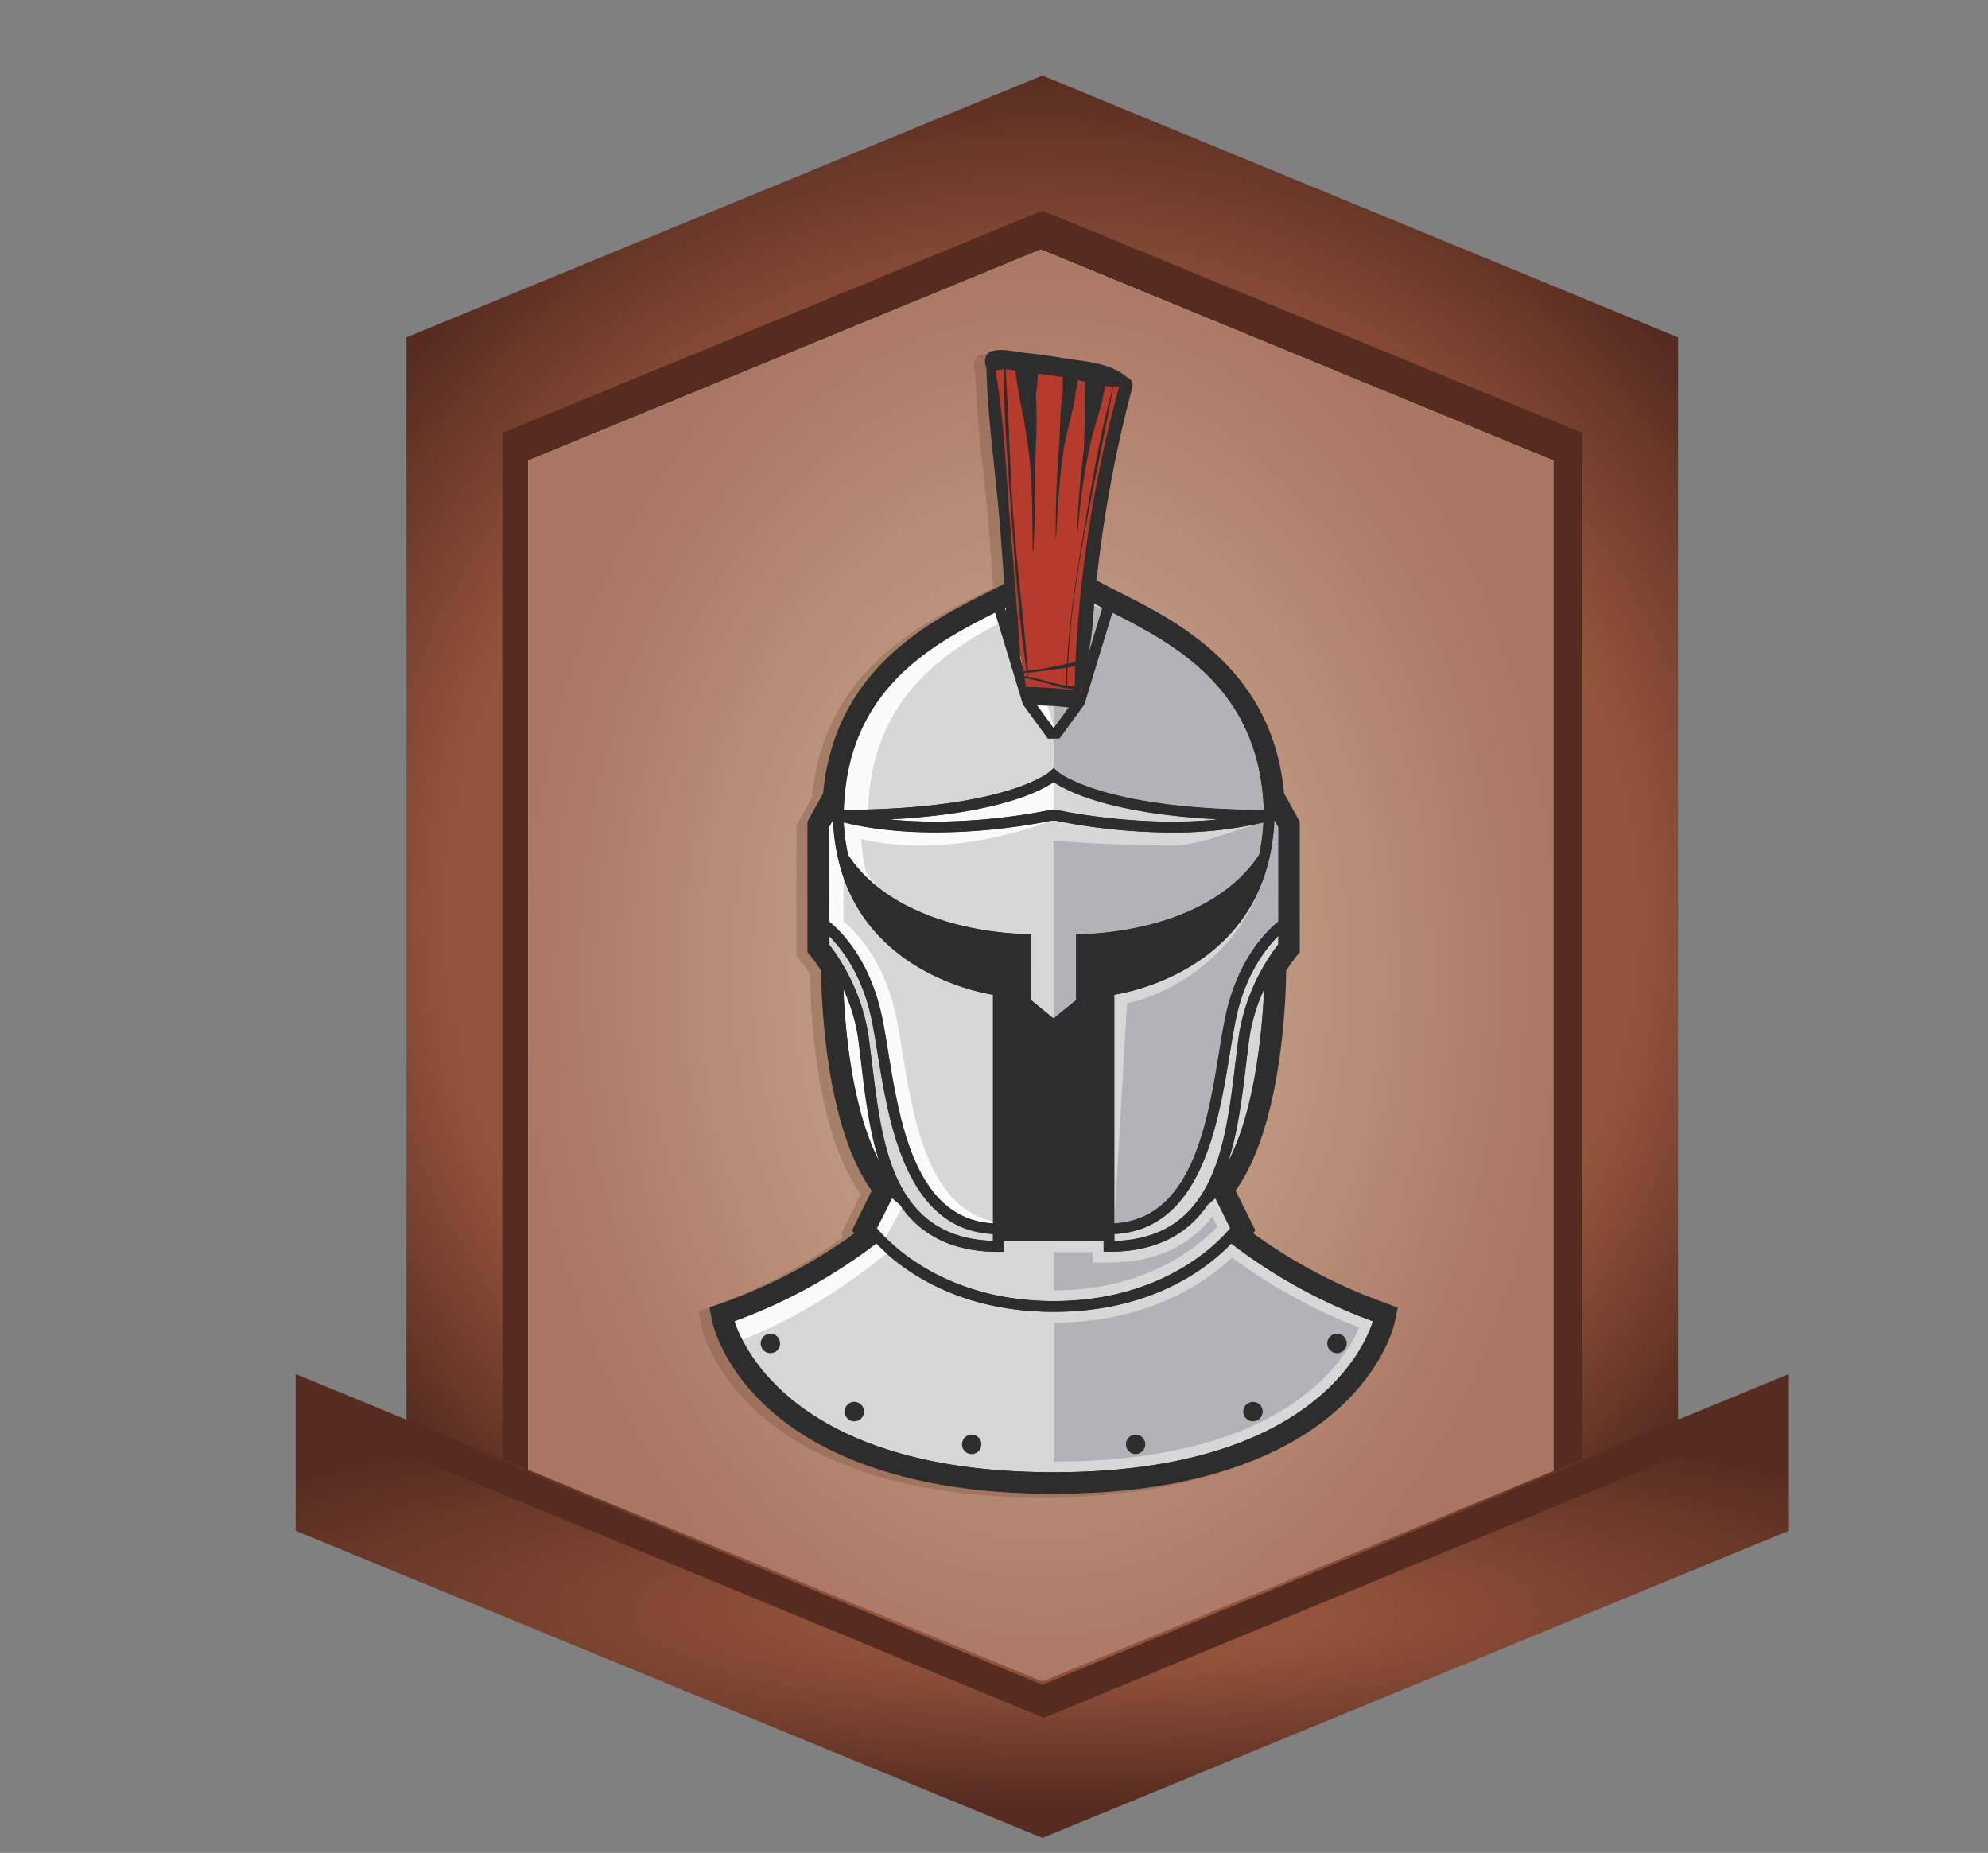 <svg xmlns="http://www.w3.org/2000/svg" xmlns:xlink="http://www.w3.org/1999/xlink" viewBox="0 0 539.75 503"><rect x="0" y="0" width="539.75" height="503" fill="#808080" stroke="none"/><defs><style>.cls-1{isolation:isolate;}.cls-2{fill:url(#radial-gradient);}.cls-3{fill:#572c20;}.cls-4{fill:#fff;}.cls-5{opacity:0.8;fill:url(#radial-gradient-2);}.cls-6{fill:url(#radial-gradient-3);}.cls-7{fill:none;}.cls-8{opacity:0.35;mix-blend-mode:multiply;}.cls-9{fill:#75523b;}.cls-10{fill:#2d2d2d;}.cls-11{fill:#b2b3b6;}.cls-12{fill:#d7d7d8;}.cls-13{fill:#fafbfb;}.cls-14{fill:#4f4f4f;}.cls-15{fill:#b73b2d;}</style><radialGradient id="radial-gradient" cx="282.98" cy="242.17" fy="267.76" r="224.25" gradientUnits="userSpaceOnUse"><stop offset="0.72" stop-color="#94543c"/><stop offset="1" stop-color="#572c20"/></radialGradient><radialGradient id="radial-gradient-2" cx="282.58" cy="264.17" r="140.4" gradientTransform="translate(0 -112.89) scale(1 1.43)" gradientUnits="userSpaceOnUse"><stop offset="0" stop-color="#c59f7e"/><stop offset="1" stop-color="#94543c"/></radialGradient><radialGradient id="radial-gradient-3" cx="282.98" cy="435.99" fx="302.978" fy="457.292" r="294.88" gradientTransform="translate(0 343.13) scale(1 0.21)" gradientUnits="userSpaceOnUse"><stop offset="0.2" stop-color="#94543c"/><stop offset="0.88" stop-color="#572c20"/></radialGradient></defs><g class="cls-1"><g id="Layer_1" data-name="Layer 1"><path class="cls-2" d="M283,20.51,110.36,91.58V392.75L283,463.82l172.59-71.07V91.58Zm139.14,382.8L283,460.6,143.88,403.31V125L283,67.75,422.16,125Z"/><polygon class="cls-3" points="429.65 117.54 429.65 410.81 283.02 471.17 136.38 410.81 136.38 117.54 283.02 57.17 429.65 117.54"/><polygon class="cls-4" points="421.72 125.03 421.72 403.31 282.58 460.6 143.44 403.31 143.44 125.03 282.58 67.75 421.72 125.03"/><polygon class="cls-5" points="421.72 125.03 421.72 403.31 282.58 460.6 143.44 403.31 143.44 125.03 282.58 67.75 421.72 125.03"/><polygon class="cls-6" points="485.68 373.02 485.68 415.56 455.61 427.95 283.01 498.95 110.35 427.95 80.28 415.56 80.28 373.02 110.35 385.41 283.01 456.49 455.61 385.41 485.28 373.18 485.68 373.02"/><polygon class="cls-3" points="484.83 373.89 484.83 383.06 455.29 395.29 283.41 466.37 111.47 395.29 81.13 382.74 81.13 373.89 111.08 386.29 283.01 457.37 454.89 386.29 484.83 373.89"/><polygon class="cls-7" points="485.68 373.02 485.68 415.56 455.61 427.95 283.01 498.95 110.35 427.95 80.28 415.56 80.28 373.02 110.35 385.41 283.01 456.49 455.61 385.41 485.28 373.18 485.68 373.02"/><g class="cls-8"><path class="cls-9" d="M373,354.66a141.73,141.73,0,0,1-35.76-18.85l.58-.82-5.35-10.77c12.71-17.75,13.67-52.66,13.73-59.68a46.15,46.15,0,0,1,2.69-3.84l1-1.19V224.06l-4.26-7.69c-3.11-33.58-28.87-46.58-44.19-54.32l-.57-.29-.4-.21c-5.9-3-11-5.57-13.36-8.14L285.8,152h-5.5L279,153.42c-2.38,2.56-7.47,5.14-13.37,8.13l-.39.2a4.52,4.52,0,0,0-.47.25c-15.43,7.79-41.19,20.79-44.29,54.37l-4.26,7.7v35.41l1.08,1.3a42.24,42.24,0,0,1,2.63,3.76c.07,7,1,42,13.74,59.7L228.36,335l.58.83a139.37,139.37,0,0,1-35.76,18.86l-3.57,1.26.74,3.7c.1.5,2.53,12.34,15.69,24.09,11.64,10.4,34.46,22.8,77,22.8s65.38-12.4,77-22.8c13.2-11.79,15.6-23.6,15.68-24l.79-3.73Z"/><path class="cls-9" d="M360,361.68a4,4,0,1,1-4,4A4,4,0,0,1,360,361.68Zm1.12,4a1.12,1.12,0,1,0-2.24,0,1.12,1.12,0,1,0,2.24,0Z"/><path class="cls-9" d="M369.74,359.69c-2.16,6.89-16.51,41-86.67,41-70,0-84.47-34.13-86.68-41a144.89,144.89,0,0,0,38.5-21.11c5.71,6,20.91,18.56,48.18,18.56s42.46-12.55,48.19-18.56A144.28,144.28,0,0,0,369.74,359.69Z"/><path class="cls-9" d="M344.07,255.07v2.32a50,50,0,0,0-3.9,5.78,53.72,53.72,0,0,0-6.82,19.06c-.35,2.52-.68,5.17-1,7.91-1.54,12.74-3.19,26.45-9.58,35.9-4.64,6.88-11.79,11.52-23.22,11.87V336c23.56-1.15,28.22-29.89,31.35-49,.63-3.87,1.22-7.52,1.88-10.41C335.42,265,340.94,258.16,344.07,255.07Z"/><path class="cls-9" d="M344.07,225.56v25.62c-2.37,1.86-10.6,9.27-14.15,24.76-.68,3-1.28,6.67-1.92,10.58-3.12,19.24-7.39,45.44-28.47,46.59V271.05c6.47-1.09,35.06-7.53,42-36.58A55.76,55.76,0,0,0,343,223.61Z"/><path class="cls-9" d="M344.07,225.56v25.62c-2.37,1.86-10.6,9.27-14.15,24.76-.68,3-1.28,6.67-1.92,10.58-3.12,19.24-7.39,45.44-28.47,46.59L303,273.32c6.47-1.09,31.6-9.8,38.53-38.85A55.76,55.76,0,0,0,343,223.61Z"/><path class="cls-9" d="M340,224.29a52.16,52.16,0,0,1-1.17,8.8c-14.28,21.56-47.86,21.49-48.21,21.47h-1.47v17.93l-6.11,5-6.12-5V254.55h-1.47c-.36,0-33.87.11-48.17-21.43a51.56,51.56,0,0,1-1.2-8.84c24.8,6.09,53.6.09,56.28-.49h1.35A160.05,160.05,0,0,0,315.16,227,105.51,105.51,0,0,0,340,224.29Z"/><path class="cls-9" d="M232.05,237.57a50.56,50.56,0,0,1-1.21-8.84c24.8,6.1,51.55-4.93,51.55-4.93-2.68.58-31.48,6.58-56.28.49a51.56,51.56,0,0,0,1.2,8.84,38.19,38.19,0,0,0,8.09,8.73A36.47,36.47,0,0,1,232.05,237.57Z"/><path class="cls-9" d="M336.23,282.64a48.24,48.24,0,0,1,4-13.13c-.48,10.7-2.37,32.79-9.79,46.92,2.67-8.23,3.79-17.48,4.82-25.94C335.56,287.77,335.88,285.14,336.23,282.64Z"/><path class="cls-9" d="M326.94,326.25l4.07,8.18c-2.89,3.52-17.87,19.8-47.94,19.8S238,338,235.12,334.43l4.07-8.17a23.19,23.19,0,0,0,2.07,1.8c5.26,7.65,13.49,12.78,26.79,12.78h1.46V338h27.11v2.82h1.46c13.32,0,21.55-5.14,26.81-12.79A20.32,20.32,0,0,0,326.94,326.25Z"/><path class="cls-9" d="M299,167.31c17.27,8.74,40,20.87,41.11,53.57-44.23-.22-55.92-10.36-56-10.46l-1-.93-1,.93c-.1.1-11.46,10.25-56,10.46,1.07-32.69,23.83-44.83,41.12-53.57l7.56,24.91,6.76,9.27h3.15l6.76-9.27Z"/><path class="cls-9" d="M268.06,170.27l-.89-3c-17.29,8.74-40.05,20.88-41.12,53.57,2.3,0,4.5-.06,6.63-.12C233.69,191.67,251.89,178.89,268.06,170.27Z"/><path class="cls-9" d="M327.62,223.45c-21.65,2.24-43.14-2.47-43.4-2.53l-2,0-.32,0c-.26.06-21.77,4.78-43.43,2.53,29.78-1.54,41.38-7.9,44.59-10.14C286.27,215.55,297.86,221.89,327.62,223.45Z"/><path class="cls-9" d="M296.33,166l-7.56,24.92-5.6,7.68H283l-5.6-7.68L269.8,166c5.47-2.78,10.16-5.28,13-8.14h.45C286.18,160.71,290.87,163.21,296.33,166Z"/><path class="cls-9" d="M273.8,167.27c4.9-2.49,10.24-8.68,9.49-9.42h-.45c-2.88,2.86-7.57,5.36-13,8.14l7.57,24.92,5.6,7.68h.2Z"/><path class="cls-9" d="M266.6,336v1.88c-11.43-.35-18.57-5-23.21-11.88-6.38-9.45-8-23.15-9.59-35.89-.34-2.74-.66-5.39-1-7.91a53.68,53.68,0,0,0-6.82-19,47.21,47.21,0,0,0-3.88-5.8v-2.3c3.12,3.09,8.64,9.9,11.3,21.49.67,2.89,1.25,6.54,1.89,10.41C238.38,306.14,243.05,334.88,266.6,336Z"/><path class="cls-9" d="M266.6,271.05v62.06c-21.08-1.15-25.34-27.35-28.47-46.59-.64-3.91-1.24-7.6-1.92-10.58-3.55-15.49-11.78-22.9-14.13-24.76V225.56l1.07-1.95a55.76,55.76,0,0,0,1.47,10.86C231.54,263.52,260.13,270,266.6,271.05Z"/><path class="cls-9" d="M242,286.52c-.64-3.91-1.24-7.6-1.92-10.58C236.53,260.45,228.3,253,226,251.18V239c-.5-1.44-.95-2.94-1.33-4.52a55.76,55.76,0,0,1-1.47-10.86l-1.07,1.95v25.62c2.35,1.86,10.58,9.27,14.13,24.76.68,3,1.28,6.67,1.92,10.58,3.13,19.24,7.39,45.44,28.47,46.59v-.53C248.84,328.61,244.92,304.52,242,286.52Z"/><path class="cls-9" d="M230.9,290.49c1,8.46,2.16,17.71,4.83,25.94-7.43-14.13-9.32-36.25-9.78-46.93a48.7,48.7,0,0,1,4,13.14C230.26,285.14,230.58,287.77,230.9,290.49Z"/><path class="cls-9" d="M298.08,343.75h-4.36v-2.82H283.05v10.4h0c25.75,0,39.9-12.46,44.47-17.35l-1.37-2.75C319.75,339.54,310.31,343.75,298.08,343.75Z"/><path class="cls-9" d="M283.07,360.05h0v37.73h0c61.58,0,78.69-26.46,82.94-36.39a149.84,149.84,0,0,1-34.51-19C324.65,348.89,309,360.05,283.07,360.05Z"/><path class="cls-9" d="M283.05,229.22v48.23h0l6.11-5V254.55h1.47c.35,0,33.93.09,48.21-21.47a52.16,52.16,0,0,0,1.17-8.8c-8.22,2-16.87,6.26-24.87,6.26C299,230.55,283.05,229.22,283.05,229.22Z"/><path class="cls-9" d="M283.05,213.33v7.57l1.17,0c.26.06,21.75,4.77,43.4,2.53-29.76-1.56-41.35-7.9-44.55-10.14Z"/><path class="cls-9" d="M299,167.31l-7.57,24.91-6.76,9.27h-1.59v8l0,0,1,.93c.1.1,11.79,10.24,56,10.46C339,188.18,316.24,176.05,299,167.31Z"/><path class="cls-9" d="M283.05,160.41v38.18h.12l5.6-7.68L296.33,166C290.29,165.09,283.05,160.41,283.05,160.41Z"/><path class="cls-9" d="M360,363.07a2.64,2.64,0,1,0,2.64,2.64A2.64,2.64,0,0,0,360,363.07Z"/><circle class="cls-9" cx="337.19" cy="384.22" r="2.64"/><circle class="cls-9" cx="305.32" cy="393.11" r="2.64"/><circle class="cls-9" cx="260.81" cy="393.11" r="2.64"/><path class="cls-9" d="M228.94,381.58a2.64,2.64,0,1,0,2.65,2.64A2.64,2.64,0,0,0,228.94,381.58Z"/><circle class="cls-9" cx="206.17" cy="365.71" r="2.64"/><path class="cls-9" d="M243,326.85l-6.09,11.06,2,2.33s-18.78,16.45-41.32,24.81l-3.27-6.55a131.51,131.51,0,0,0,22.05-9.84c12.54-6.91,17.81-12.09,17.81-12.09l-.18-3.46,5.72-10.26Z"/><path class="cls-9" d="M372,357.4a141.3,141.3,0,0,1-38.82-21c.42-.52.65-.85.72-1l.51-.71L329,323.9c13.74-17.14,14.24-55.36,14.24-60.19a46.1,46.1,0,0,1,3.36-4.87l.35-.41V224.82l-4.21-7.58c-2.66-31.93-26.34-44.36-42.76-52.65l-.75-.39c-6.2-3.14-11.55-5.85-14.28-8.8l-.44-.46h-3l-.42.46c-2.75,2.95-8.1,5.66-14.29,8.8l-.76.39c-16.42,8.29-40.1,20.72-42.76,52.65l-4.19,7.58v33.61l.34.41a43.45,43.45,0,0,1,3.37,4.87c0,4.83.48,43.08,14.23,60.21l-5.38,10.8.5.71c.07.11.3.43.72.95a140.16,140.16,0,0,1-38.8,21l-1.19.43.24,1.23c.09.45,2.42,11.44,14.78,22.48,11.26,10.06,33.44,22.06,75.09,22.06s63.82-12,75.09-22.06c12.36-11,14.68-22,14.77-22.48l.26-1.23Zm-41.59-41c2.67-8.23,3.79-17.48,4.82-25.94.33-2.72.65-5.35,1-7.85a48.24,48.24,0,0,1,4-13.13C339.72,280.21,337.83,302.3,330.41,316.43Zm13.66-59a50,50,0,0,0-3.9,5.78,53.72,53.72,0,0,0-6.82,19.06c-.35,2.52-.68,5.17-1,7.91-1.54,12.74-3.19,26.45-9.58,35.9-4.64,6.88-11.79,11.52-23.22,11.87V336c23.56-1.15,28.22-29.89,31.35-49,.63-3.87,1.22-7.52,1.88-10.41,2.66-11.61,8.18-18.42,11.31-21.51ZM282.39,223.8h1.35A160.05,160.05,0,0,0,315.16,227,105.51,105.51,0,0,0,340,224.29a52.16,52.16,0,0,1-1.17,8.8c-14.28,21.56-47.86,21.49-48.21,21.47h-1.47v17.93l-6.11,5-6.12-5V254.55h-1.47c-.36,0-33.87.11-48.17-21.43a51.56,51.56,0,0,1-1.2-8.84C250.91,230.38,279.71,224.38,282.39,223.8Zm-43.91-.35c29.78-1.54,41.38-7.9,44.59-10.14,3.2,2.24,14.79,8.58,44.55,10.14-21.65,2.24-43.14-2.47-43.4-2.53l-2,0-.32,0C281.65,221,260.14,225.7,238.48,223.45Zm105.59,27.73c-2.37,1.86-10.6,9.27-14.15,24.76-.68,3-1.28,6.67-1.92,10.58-3.12,19.24-7.39,45.44-28.47,46.59V271.05c6.47-1.09,35.06-7.53,42-36.58A55.76,55.76,0,0,0,343,223.61l1.08,1.95Zm-61.23-93.33h.45c2.89,2.86,7.58,5.36,13,8.14l-7.56,24.92-5.6,7.68H283l-5.6-7.68L269.8,166C275.27,163.21,280,160.71,282.84,157.85Zm-15.67,9.46,7.56,24.91,6.76,9.27h3.15l6.76-9.27L299,167.31c17.27,8.74,40,20.87,41.11,53.57-44.23-.22-55.92-10.36-56-10.46l-1-.93-1,.93c-.1.1-11.46,10.25-56,10.46C227.12,188.19,249.88,176.05,267.17,167.31Zm-45.09,58.25,1.07-1.95a55.76,55.76,0,0,0,1.47,10.86c6.92,29,35.51,35.49,42,36.58v62.06c-21.08-1.15-25.34-27.35-28.47-46.59-.64-3.91-1.24-7.6-1.92-10.58-3.55-15.49-11.78-22.9-14.13-24.76Zm0,31.83v-2.3c3.12,3.09,8.64,9.9,11.3,21.49.67,2.89,1.25,6.54,1.89,10.41,3.11,19.15,7.78,47.89,31.33,49v1.88c-11.43-.35-18.57-5-23.21-11.88-6.38-9.45-8-23.15-9.59-35.89-.34-2.74-.66-5.39-1-7.91a53.68,53.68,0,0,0-6.82-19A47.21,47.21,0,0,0,222.08,257.39ZM226,269.5a48.7,48.7,0,0,1,4,13.14c.36,2.5.68,5.13,1,7.85,1,8.46,2.16,17.71,4.83,25.94C228.3,302.3,226.41,280.18,226,269.5Zm13.24,56.76a23.19,23.19,0,0,0,2.07,1.8c5.26,7.65,13.49,12.78,26.79,12.78h1.46V338h27.11v2.82h1.46c13.32,0,21.55-5.14,26.81-12.79a20.32,20.32,0,0,0,2.05-1.8l4.07,8.18c-2.89,3.52-17.87,19.8-47.94,19.8S238,338,235.12,334.43Zm43.88,74.43c-70,0-84.47-34.13-86.68-41a144.89,144.89,0,0,0,38.5-21.11c5.71,6,20.91,18.56,48.18,18.56s42.46-12.55,48.19-18.56a144.28,144.28,0,0,0,38.48,21.11C367.58,366.58,353.23,400.69,283.07,400.69Z"/><path class="cls-9" d="M284.07,166.77v0"/><path class="cls-9" d="M272.43,99.92l4.79,19.75v-19.2c2.57.34,5.14.73,7.71,1.13.63.09,1.27.19,1.9.3l-.57,16.56,4.13-16,2.1.39-1.38,24,5.74-23a54.65,54.65,0,0,1,5.26,1.57c-3.12,10.51-4.7,21.91-6.08,33.2-2.06,16.79-3.79,33.67-5.33,50.58-5.56.8-9.27,1.7-14.86,1.55-.42-7-2.78-14.49-3.29-21.43Q270,134.3,266,99.51C268.16,99.55,270.29,99.72,272.43,99.92Z"/><path class="cls-9" d="M294,166.15a350.39,350.39,0,0,1,10.4-59.88,2.2,2.2,0,0,0-1.32-2.78c-4.66-4.11-12-4.36-17.45-5.28q-5-.84-9.94-1.37c-2.9-.31-6.71-1.34-9.54-.47-1.76.55-2.07,3-1.34,4.39.34,14.21,2.53,28.61,3.66,42.75.66,8.21,1.22,16.43,1.74,24.66l.53,8.58c1.66,4.64,1.9,12.52,5.51,14.93,2,1.32-1.74.71-1.06.73,5.87.16,8.38.08,14.2,1,1,.16.9.49.93-.79.16-6.7,2.77-14.76,3.27-21.44m-20.92-69.6c.54,4.14,1.26,8.58,2.21,12.67.39,2.46.79,4.92,1.15,7.4,1.39,9.43,1.23,19.35,1.33,28.91,0,.12.15.15.16,0,.72-9.68.31-19.34.75-29a122.36,122.36,0,0,0,0-13l0-.55a51.41,51.41,0,0,0,.52-5.58q3.4.41,6.8.94a26.2,26.2,0,0,0,0,4.06c-.87,4.79-.7,10.38-1.05,14.67q-1,12.4-.92,24.87c0,.11.14.13.14,0,.35-7.92.88-15.88,2-23.7.68-4.85,2.74-10.75,3.35-16.15.27-1,.5-1.94.69-2.92l1.85.46c-.33,3.74-.06,7.55-.15,11.32-.06,2.43-.16,4.86-.26,7.29a219.71,219.71,0,0,0-1.78,21.93c0,.14.17.17.18,0a173.06,173.06,0,0,1,3.2-22.77c1.15-5.48,3.32-11.1,4.22-16.68a20,20,0,0,0,2.17.18c-3.57,12.69-5.8,26.24-8,39.37-2,11.85-3.94,23.82-4.53,35.92a100.93,100.93,0,0,1-10.6,1.87c-1.15-13.82-2.92-27.56-3.94-41.41-1-13.44-1.2-27-2.16-40.42A21.65,21.65,0,0,1,272.66,101.57Zm5,.74h0v.06A.14.14,0,0,1,277.63,102.31Zm-4-.45,0-.14h.07A.93.93,0,0,0,273.67,101.86Zm12.63,2.51c0-.29,0-.58.07-.86l.21,0C286.48,103.81,286.39,104.09,286.3,104.37Zm14.55,1.56A346.2,346.2,0,0,0,289,180.68l-2,.5c1.16-25.57,7.81-50.35,12.27-75.19A14.17,14.17,0,0,0,300.85,105.93Zm-18,81.09a25.45,25.45,0,0,0,3.41.78,20.94,20.94,0,0,1,2.46.37s0,.09,0,.14c-4.69-.56-9.4-.74-14.11-.87l-.18-2.46A47.9,47.9,0,0,1,282.88,187Zm5.89.26a16.29,16.29,0,0,1-2-.13c0-1.64.06-3.28.12-4.91a12.51,12.51,0,0,0,2.05-.52C288.89,183.57,288.82,185.43,288.77,187.28Zm-7-4.38c1.25-.21,3.1-.33,4.82-.6-.07,1.6-.11,3.21-.12,4.81-3.47-.48-6.83-1.86-10.3-2.4,0,0,0,0,0,0,0-.37-.07-.74-.1-1.11C278,183.43,279.85,183.22,281.74,182.9ZM276,184.68c-.52-.07-1.05-.13-1.58-.16,0-.27,0-.54-.05-.81l1.47-.11C275.9,184,275.94,184.32,276,184.68Zm17.61-13.9.18-2.37m-26.51-66.85a9.22,9.22,0,0,1,2.32-.26c-.08,13.12,1.07,26.43,2,39.45,1.05,14.1,2,28.48,4.15,42.42l-1.44.17q-.48-7-1-14.05a1.34,1.34,0,0,0-.08-1.09q-.92-12.09-1.92-24.18C270.16,130.06,269.68,115.33,267.28,101.56Z"/></g><path class="cls-10" d="M376,353.66a141.73,141.73,0,0,1-35.76-18.85l.58-.82-5.35-10.77c12.71-17.75,13.67-52.66,13.73-59.68a46.15,46.15,0,0,1,2.69-3.84l1-1.19V223.06l-4.26-7.69c-3.11-33.58-28.87-46.58-44.19-54.32l-.57-.29-.4-.21c-5.9-3-11-5.57-13.36-8.14L288.8,151h-5.5L282,152.42c-2.38,2.56-7.47,5.14-13.37,8.13l-.39.2a4.52,4.52,0,0,0-.47.25c-15.43,7.79-41.19,20.79-44.29,54.37l-4.26,7.7v35.41l1.08,1.3a42.24,42.24,0,0,1,2.63,3.76c.07,7,1,42,13.74,59.7L231.36,334l.58.83a139.37,139.37,0,0,1-35.76,18.86l-3.57,1.26.74,3.7c.1.5,2.53,12.34,15.69,24.09,11.64,10.4,34.46,22.8,77,22.8s65.38-12.4,77-22.8c13.2-11.79,15.6-23.6,15.68-24l.79-3.73Z"/><path class="cls-11" d="M363,360.68a4,4,0,1,1-4,4A4,4,0,0,1,363,360.68Zm1.12,4a1.12,1.12,0,1,0-2.24,0,1.12,1.12,0,1,0,2.24,0Z"/><path class="cls-12" d="M372.74,358.69c-2.16,6.89-16.51,41-86.67,41-70,0-84.47-34.13-86.68-41a144.89,144.89,0,0,0,38.5-21.11c5.71,6,20.91,18.56,48.18,18.56s42.46-12.55,48.19-18.56A144.28,144.28,0,0,0,372.74,358.69Z"/><path class="cls-12" d="M347.07,254.07v2.32a50,50,0,0,0-3.9,5.78,53.72,53.72,0,0,0-6.82,19.06c-.35,2.52-.68,5.17-1,7.91-1.54,12.74-3.19,26.45-9.58,35.9-4.64,6.88-11.79,11.52-23.22,11.87V335c23.56-1.15,28.22-29.89,31.35-49,.63-3.87,1.22-7.52,1.88-10.41C338.42,264,343.94,257.16,347.07,254.07Z"/><path class="cls-12" d="M347.07,224.56v25.62c-2.37,1.86-10.6,9.27-14.15,24.76-.68,3-1.28,6.67-1.92,10.58-3.12,19.24-7.39,45.44-28.47,46.59V270.05c6.47-1.09,35.06-7.53,42-36.58A55.76,55.76,0,0,0,346,222.61Z"/><path class="cls-11" d="M347.07,224.56v25.62c-2.37,1.86-10.6,9.27-14.15,24.76-.68,3-1.28,6.67-1.92,10.58-3.12,19.24-7.39,45.44-28.47,46.59L306,272.32c6.47-1.09,31.6-9.8,38.53-38.85A55.76,55.76,0,0,0,346,222.61Z"/><path class="cls-12" d="M343,223.29a52.16,52.16,0,0,1-1.17,8.8c-14.28,21.56-47.86,21.49-48.21,21.47h-1.47v17.93l-6.11,5-6.12-5V253.55h-1.47c-.36,0-33.87.11-48.17-21.43a51.56,51.56,0,0,1-1.2-8.84c24.8,6.09,53.6.09,56.28-.49h1.35A160.05,160.05,0,0,0,318.16,226,105.51,105.51,0,0,0,343,223.29Z"/><path class="cls-13" d="M235.05,236.57a50.56,50.56,0,0,1-1.21-8.84c24.8,6.1,51.55-4.93,51.55-4.93-2.68.58-31.48,6.58-56.28.49a51.56,51.56,0,0,0,1.2,8.84,38.19,38.19,0,0,0,8.09,8.73A36.47,36.47,0,0,1,235.05,236.57Z"/><path class="cls-12" d="M339.23,281.64a48.24,48.24,0,0,1,4-13.13c-.48,10.7-2.37,32.79-9.79,46.92,2.67-8.23,3.79-17.48,4.82-25.94C338.56,286.77,338.88,284.14,339.23,281.64Z"/><path class="cls-12" d="M329.94,325.25l4.07,8.18c-2.89,3.52-17.87,19.8-47.94,19.8S241,337,238.12,333.43l4.07-8.17a23.19,23.19,0,0,0,2.07,1.8c5.26,7.65,13.49,12.78,26.79,12.78h1.46V337h27.11v2.82h1.46c13.32,0,21.55-5.14,26.81-12.79A20.32,20.32,0,0,0,329.94,325.25Z"/><path class="cls-12" d="M302,166.31c17.27,8.74,40,20.87,41.11,53.57-44.23-.22-55.92-10.36-56-10.46l-1-.93-1,.93c-.1.1-11.46,10.25-56,10.46,1.07-32.69,23.83-44.83,41.12-53.57l7.56,24.91,6.76,9.27h3.15l6.76-9.27Z"/><path class="cls-13" d="M271.06,169.27l-.89-3c-17.29,8.74-40.05,20.88-41.12,53.57,2.3,0,4.5-.06,6.63-.12C236.69,190.67,254.89,177.89,271.06,169.27Z"/><path class="cls-13" d="M330.62,222.45c-21.65,2.24-43.14-2.47-43.4-2.53l-2,0-.32,0c-.26.06-21.77,4.78-43.43,2.53,29.78-1.54,41.38-7.9,44.59-10.14C289.27,214.55,300.86,220.89,330.62,222.45Z"/><path class="cls-12" d="M299.33,165l-7.56,24.92-5.6,7.68H286l-5.6-7.68L272.8,165c5.47-2.78,10.16-5.28,13-8.14h.45C289.18,159.71,293.87,162.21,299.33,165Z"/><path class="cls-13" d="M276.8,166.27c4.9-2.49,10.24-8.68,9.49-9.42h-.45c-2.88,2.86-7.57,5.36-13,8.14l7.57,24.92,5.6,7.68h.2Z"/><path class="cls-12" d="M269.6,335v1.88c-11.43-.35-18.57-5-23.21-11.88-6.38-9.45-8-23.15-9.59-35.89-.34-2.74-.66-5.39-1-7.91a53.68,53.68,0,0,0-6.82-19,47.21,47.21,0,0,0-3.88-5.8v-2.3c3.12,3.09,8.64,9.9,11.3,21.49.67,2.89,1.25,6.54,1.89,10.41C241.38,305.14,246.05,333.88,269.6,335Z"/><path class="cls-12" d="M269.6,270.05v62.06c-21.08-1.15-25.34-27.35-28.47-46.59-.64-3.91-1.24-7.6-1.92-10.58-3.55-15.49-11.78-22.9-14.13-24.76V224.56l1.07-1.95a55.76,55.76,0,0,0,1.47,10.86C234.54,262.52,263.13,269,269.6,270.05Z"/><path class="cls-13" d="M245,285.52c-.64-3.91-1.24-7.6-1.92-10.58C239.53,259.45,231.3,252,229,250.18V238c-.5-1.44-.95-2.94-1.33-4.52a55.76,55.76,0,0,1-1.47-10.86l-1.07,1.95v25.62c2.35,1.86,10.58,9.27,14.13,24.76.68,3,1.28,6.67,1.92,10.58,3.13,19.24,7.39,45.44,28.47,46.59v-.53C251.84,327.61,247.92,303.52,245,285.52Z"/><path class="cls-13" d="M233.9,289.49c1,8.46,2.16,17.71,4.83,25.94-7.43-14.13-9.32-36.25-9.78-46.93a48.7,48.7,0,0,1,4,13.14C233.26,284.14,233.58,286.77,233.9,289.49Z"/><path class="cls-11" d="M301.08,342.75h-4.36v-2.82H286.05v10.4h0c25.75,0,39.9-12.46,44.47-17.35l-1.37-2.75C322.75,338.54,313.31,342.75,301.08,342.75Z"/><path class="cls-11" d="M286.07,359.05h0v37.73h0c61.58,0,78.69-26.46,82.94-36.39a149.84,149.84,0,0,1-34.51-19C327.65,347.89,312,359.05,286.07,359.05Z"/><path class="cls-11" d="M286.05,228.22v48.23h0l6.11-5V253.55h1.47c.35,0,33.93.09,48.21-21.47a52.16,52.16,0,0,0,1.17-8.8c-8.22,2-16.87,6.26-24.87,6.26C302,229.55,286.05,228.22,286.05,228.22Z"/><path class="cls-12" d="M286.05,212.33v7.57l1.17,0c.26.06,21.75,4.77,43.4,2.53-29.76-1.56-41.35-7.9-44.55-10.14Z"/><path class="cls-11" d="M302,166.31l-7.57,24.91-6.76,9.27h-1.59v8l0,0,1,.93c.1.1,11.79,10.24,56,10.46C342,187.18,319.24,175.05,302,166.31Z"/><path class="cls-11" d="M286.05,159.41v38.18h.12l5.6-7.68L299.33,165C293.29,164.09,286.05,159.41,286.05,159.41Z"/><path class="cls-10" d="M363,362.07a2.64,2.64,0,1,0,2.64,2.64A2.64,2.64,0,0,0,363,362.07Z"/><circle class="cls-10" cx="340.19" cy="383.22" r="2.64"/><circle class="cls-10" cx="308.32" cy="392.11" r="2.64"/><circle class="cls-10" cx="263.81" cy="392.11" r="2.64"/><path class="cls-10" d="M231.94,380.58a2.64,2.64,0,1,0,2.65,2.64A2.64,2.64,0,0,0,231.94,380.58Z"/><circle class="cls-10" cx="209.17" cy="364.71" r="2.64"/><path class="cls-13" d="M246,325.85l-6.09,11.06,2,2.33s-18.78,16.45-41.32,24.81l-3.27-6.55a131.51,131.51,0,0,0,22.05-9.84c12.54-6.91,17.81-12.09,17.81-12.09l-.18-3.46,5.72-10.26Z"/><path class="cls-10" d="M375,356.4a141.3,141.3,0,0,1-38.82-21c.42-.52.65-.85.72-1l.51-.71L332,322.9c13.74-17.14,14.24-55.36,14.24-60.19a46.1,46.1,0,0,1,3.36-4.87l.35-.41V223.82l-4.21-7.58c-2.66-31.93-26.34-44.36-42.76-52.65l-.75-.39c-6.2-3.14-11.55-5.85-14.28-8.8l-.44-.46h-3l-.42.46c-2.75,2.95-8.1,5.66-14.29,8.8l-.76.39c-16.42,8.29-40.1,20.72-42.76,52.65l-4.19,7.58v33.61l.34.41a43.45,43.45,0,0,1,3.37,4.87c0,4.83.48,43.08,14.23,60.21l-5.38,10.8.5.71c.07.11.3.43.72.95a140.16,140.16,0,0,1-38.8,21l-1.19.43.24,1.23c.09.45,2.42,11.44,14.78,22.48,11.26,10.06,33.44,22.06,75.09,22.06s63.82-12,75.09-22.06c12.36-11,14.68-22,14.77-22.48l.26-1.23Zm-41.59-41c2.67-8.23,3.79-17.48,4.82-25.94.33-2.72.65-5.35,1-7.85a48.24,48.24,0,0,1,4-13.13C342.72,279.21,340.83,301.3,333.41,315.43Zm13.66-59a50,50,0,0,0-3.9,5.78,53.72,53.72,0,0,0-6.82,19.06c-.35,2.52-.68,5.17-1,7.91-1.54,12.74-3.19,26.45-9.58,35.9-4.64,6.88-11.79,11.52-23.22,11.87V335c23.56-1.15,28.22-29.89,31.35-49,.63-3.87,1.22-7.52,1.88-10.41,2.66-11.61,8.18-18.42,11.31-21.51ZM285.39,222.8h1.35A160.05,160.05,0,0,0,318.16,226,105.51,105.51,0,0,0,343,223.29a52.16,52.16,0,0,1-1.17,8.8c-14.28,21.56-47.86,21.49-48.21,21.47h-1.47v17.93l-6.11,5-6.12-5V253.55h-1.47c-.36,0-33.87.11-48.17-21.43a51.56,51.56,0,0,1-1.2-8.84C253.91,229.38,282.71,223.38,285.39,222.8Zm-43.91-.35c29.78-1.54,41.38-7.9,44.59-10.14,3.2,2.24,14.79,8.58,44.55,10.14-21.65,2.24-43.14-2.47-43.4-2.53l-2,0-.32,0C284.65,220,263.14,224.7,241.48,222.45Zm105.59,27.73c-2.37,1.86-10.6,9.27-14.15,24.76-.68,3-1.28,6.67-1.92,10.58-3.12,19.24-7.39,45.44-28.47,46.59V270.05c6.47-1.09,35.06-7.53,42-36.58A55.76,55.76,0,0,0,346,222.61l1.08,1.95Zm-61.23-93.33h.45c2.89,2.86,7.58,5.36,13,8.14l-7.56,24.92-5.6,7.68H286l-5.6-7.68L272.8,165C278.27,162.21,283,159.71,285.84,156.85Zm-15.67,9.46,7.56,24.91,6.76,9.27h3.15l6.76-9.27L302,166.31c17.27,8.74,40,20.87,41.11,53.57-44.23-.22-55.92-10.36-56-10.46l-1-.93-1,.93c-.1.1-11.46,10.25-56,10.46C230.12,187.19,252.88,175.05,270.17,166.31Zm-45.09,58.25,1.07-1.95a55.76,55.76,0,0,0,1.47,10.86c6.92,29,35.51,35.49,42,36.58v62.06c-21.08-1.15-25.34-27.35-28.47-46.59-.64-3.91-1.24-7.6-1.92-10.58-3.55-15.49-11.78-22.9-14.13-24.76Zm0,31.83v-2.3c3.12,3.09,8.64,9.9,11.3,21.49.67,2.89,1.25,6.54,1.89,10.41,3.11,19.15,7.78,47.89,31.33,49v1.88c-11.43-.35-18.57-5-23.21-11.88-6.38-9.45-8-23.15-9.59-35.89-.34-2.74-.66-5.39-1-7.91a53.68,53.68,0,0,0-6.82-19A47.21,47.21,0,0,0,225.08,256.39ZM229,268.5a48.7,48.7,0,0,1,4,13.14c.36,2.5.68,5.13,1,7.85,1,8.46,2.16,17.71,4.83,25.94C231.3,301.3,229.41,279.18,229,268.5Zm13.24,56.76a23.19,23.19,0,0,0,2.07,1.8c5.26,7.65,13.49,12.78,26.79,12.78h1.46V337h27.11v2.82h1.46c13.32,0,21.55-5.14,26.81-12.79a20.32,20.32,0,0,0,2.05-1.8l4.07,8.18c-2.89,3.52-17.87,19.8-47.94,19.8S241,337,238.12,333.43Zm43.88,74.43c-70,0-84.47-34.13-86.68-41a144.89,144.89,0,0,0,38.5-21.11c5.71,6,20.91,18.56,48.18,18.56s42.46-12.55,48.19-18.56a144.28,144.28,0,0,0,38.48,21.11C370.58,365.58,356.23,399.69,286.07,399.69Z"/><path class="cls-14" d="M287.07,165.77v0"/><path class="cls-15" d="M275.43,98.92l4.79,19.75V99.47c2.57.34,5.14.73,7.71,1.13.63.09,1.27.19,1.9.3l-.57,16.56,4.13-16,2.1.39-1.38,24,5.74-23a54.65,54.65,0,0,1,5.26,1.57c-3.12,10.51-4.7,21.91-6.08,33.2-2.06,16.79-3.79,33.67-5.33,50.58-5.56.8-9.27,1.7-14.86,1.55-.42-7-2.78-14.49-3.29-21.43Q273,133.3,269,98.51C271.16,98.55,273.29,98.72,275.43,98.92Z"/><path class="cls-10" d="M297,165.15a350.39,350.39,0,0,1,10.4-59.88,2.2,2.2,0,0,0-1.32-2.78c-4.66-4.11-12-4.36-17.45-5.28q-5-.84-9.94-1.37c-2.9-.31-6.71-1.34-9.54-.47-1.76.55-2.07,3-1.34,4.39.34,14.21,2.53,28.61,3.66,42.75.66,8.21,1.22,16.43,1.74,24.66l.53,8.58c1.66,4.64,1.9,12.52,5.51,14.93,2,1.32-1.74.71-1.06.73,5.87.16,8.38.08,14.2,1,1,.16.9.49.93-.79.16-6.7,2.77-14.76,3.27-21.44m-20.92-69.6c.54,4.14,1.26,8.58,2.21,12.67.39,2.46.79,4.92,1.15,7.4,1.39,9.43,1.23,19.35,1.33,28.91,0,.12.15.15.16,0,.72-9.68.31-19.34.75-29a122.36,122.36,0,0,0,0-13l0-.55a51.41,51.41,0,0,0,.52-5.58q3.4.41,6.8.94a26.2,26.2,0,0,0,0,4.06c-.87,4.79-.7,10.38-1.05,14.67q-1,12.4-.92,24.87c0,.11.14.13.14,0,.35-7.92.88-15.88,2-23.7.68-4.85,2.74-10.75,3.35-16.15.27-1,.5-1.94.69-2.92l1.85.46c-.33,3.74-.06,7.55-.15,11.32-.06,2.43-.16,4.86-.26,7.29a219.71,219.71,0,0,0-1.78,21.93c0,.14.17.17.18,0a173.06,173.06,0,0,1,3.2-22.77c1.15-5.48,3.32-11.1,4.22-16.68a20,20,0,0,0,2.17.18c-3.57,12.69-5.8,26.24-8,39.37-2,11.85-3.94,23.82-4.53,35.92a100.93,100.93,0,0,1-10.6,1.87c-1.15-13.82-2.92-27.56-3.94-41.41-1-13.44-1.2-27-2.16-40.42A21.65,21.65,0,0,1,275.66,100.57Zm5,.74h0v.06A.14.14,0,0,1,280.63,101.31Zm-4-.45,0-.14h.07A.93.93,0,0,0,276.67,100.86Zm12.63,2.51c0-.29,0-.58.07-.86l.21,0C289.48,102.81,289.39,103.09,289.3,103.37Zm14.55,1.56A346.2,346.2,0,0,0,292,179.68l-2,.5c1.16-25.57,7.81-50.35,12.27-75.19A14.17,14.17,0,0,0,303.85,104.93Zm-18,81.09a25.45,25.45,0,0,0,3.41.78,20.94,20.94,0,0,1,2.46.37s0,.09,0,.14c-4.69-.56-9.4-.74-14.11-.87l-.18-2.46A47.9,47.9,0,0,1,285.88,186Zm5.89.26a16.29,16.29,0,0,1-2-.13c0-1.64.06-3.28.12-4.91a12.51,12.51,0,0,0,2.05-.52C291.89,182.57,291.82,184.43,291.77,186.28Zm-7-4.38c1.25-.21,3.1-.33,4.82-.6-.07,1.6-.11,3.21-.12,4.81-3.47-.48-6.83-1.86-10.3-2.4,0,0,0,0,0,0,0-.37-.07-.74-.1-1.11C281,182.43,282.85,182.22,284.74,181.9ZM279,183.68c-.52-.07-1.05-.13-1.58-.16,0-.27,0-.54-.05-.81l1.47-.11C278.9,183,278.94,183.32,279,183.68Zm17.61-13.9.18-2.37m-26.51-66.85a9.22,9.22,0,0,1,2.32-.26c-.08,13.12,1.07,26.43,2,39.45,1.05,14.1,2,28.48,4.15,42.42l-1.44.17q-.48-7-1-14.05a1.34,1.34,0,0,0-.08-1.09q-.92-12.09-1.92-24.18C273.16,129.06,272.68,114.33,270.28,100.56Z"/></g></g></svg>